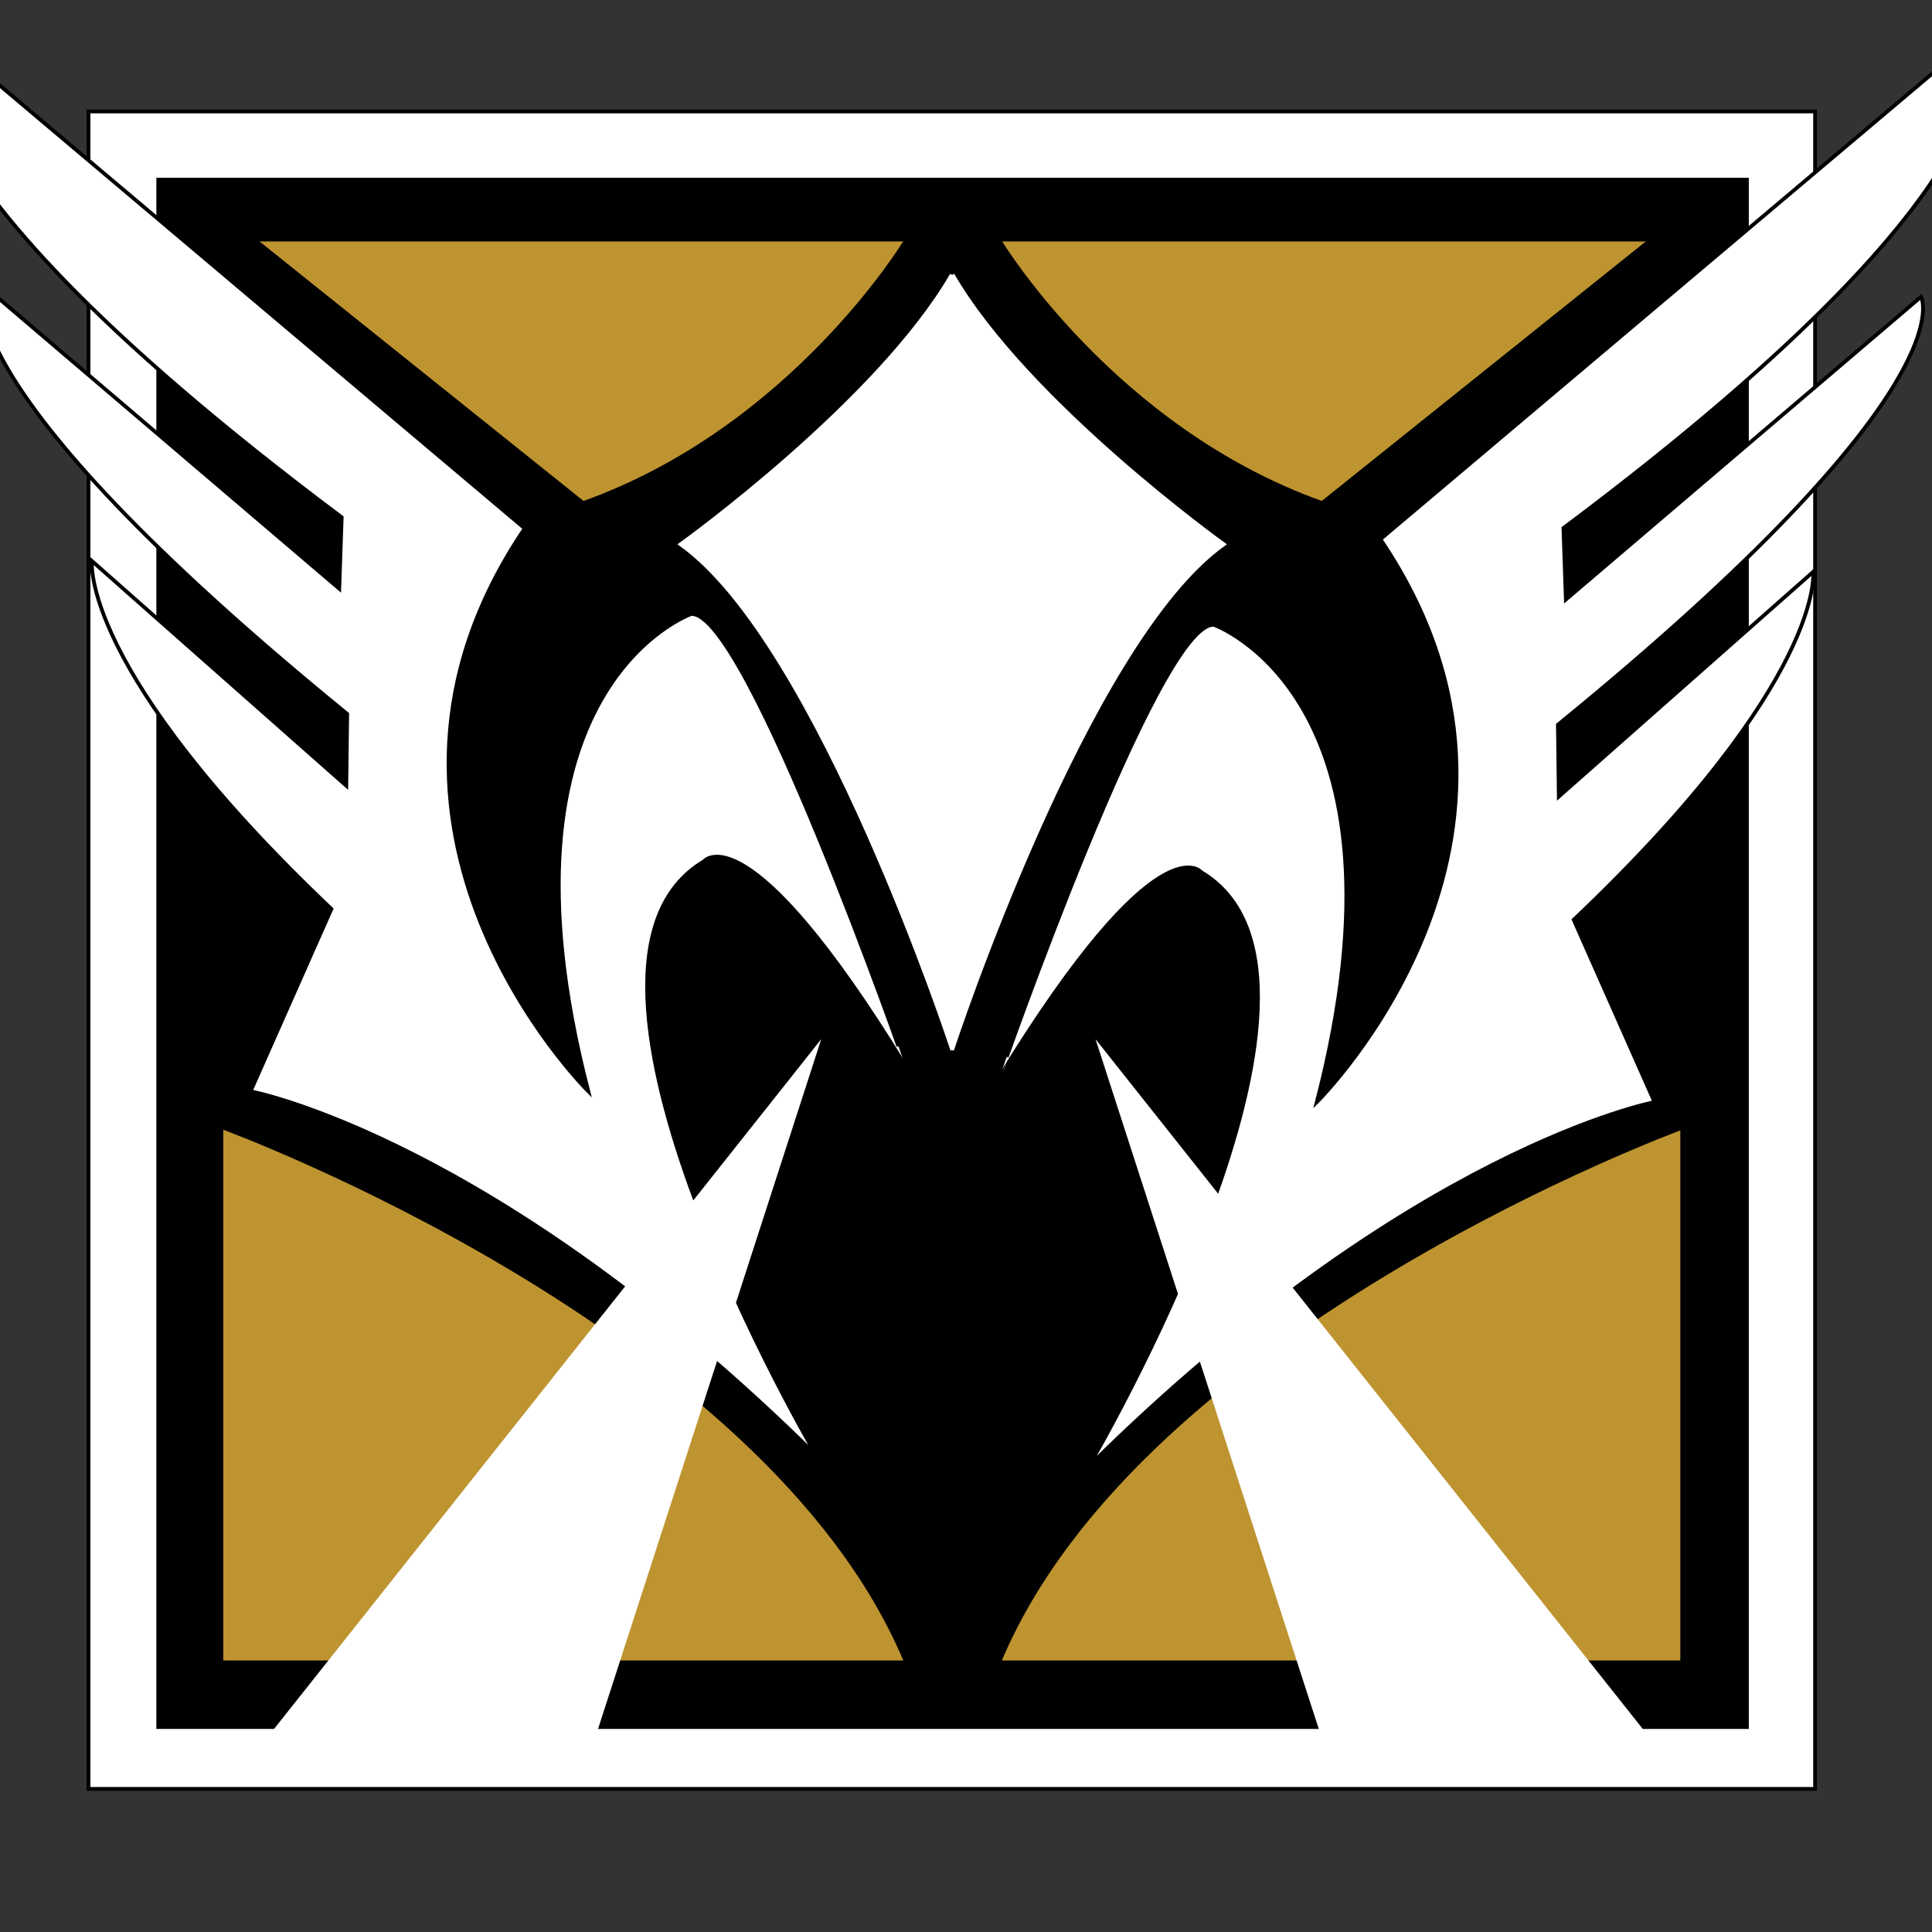 <?xml version="1.0" encoding="utf-8"?>
<!-- Generator: Adobe Illustrator 16.0.0, SVG Export Plug-In . SVG Version: 6.00 Build 0)  -->
<!DOCTYPE svg PUBLIC "-//W3C//DTD SVG 1.1//EN" "http://www.w3.org/Graphics/SVG/1.1/DTD/svg11.dtd">
<svg version="1.1" id="Layer_2" xmlns="http://www.w3.org/2000/svg" xmlns:xlink="http://www.w3.org/1999/xlink" x="0px" y="0px"
	 width="512px" height="512px" viewBox="0 0 512 512" enable-background="new 0 0 512 512" xml:space="preserve">
<rect x="0" y="0" width="512" height="512" fill="#333333" stroke="none"/>
<g>
	<rect x="23.454" y="29.538" fill="#FFFFFF" stroke="#000000" stroke-miterlimit="10" width="457.563" height="444.539"/>
	<rect x="41.941" y="47.605" stroke="#000000" stroke-miterlimit="10" width="421.008" height="410.084"/>
	<rect x="59.168" y="63.992" fill="#BE9431" width="386.135" height="376.05"/>
	<path stroke="#000000" stroke-miterlimit="10" d="M252.445,448.445l-12.519-8.403C202.618,351.387,59.168,298.865,59.168,298.865
		l-10.972-4.621V63.363l19.795,0.629l86.555,69.328c55.462-19.748,85.38-69.328,85.38-69.328l12.309-10.504l12.763,10.497
		c0,0,29.913,49.582,85.374,69.335l86.561-69.32l19.796-0.627l-0.021,230.881l-10.973,4.62c0,0-143.454,52.509-180.771,141.161
		l-12.52,8.402"/>
	<path fill="#FFFFFF" stroke="#000000" stroke-miterlimit="10" d="M183.184,162.717c0,0-55.038,19.338-27.289,126.476
		c0,0-70.6-69.737-16.832-149.157L-17.263,8.129c0,0-24.555,29.823,107.815,128.96l-0.647,18.92L-4.226,75.774
		c0,0-13.442,23.952,96.237,113.429l-0.239,19.024l-67.414-59.559c0,0-3.356,28.781,63.461,92.216l-21.421,48.323
		c0,0,64.708,12.175,150.017,96.613c0,0-76.493-129.82-29.859-157.559c0,0,11.342-14.289,53.371,54.192
		C239.927,282.455,197.89,161.874,183.184,162.717z"/>
	<path fill="#FFFFFF" stroke="#FFFFFF" stroke-miterlimit="10" d="M252.233,72.815c-19.747,34.034-71.848,71.43-71.848,71.43
		c36.556,26.05,71.85,133.613,71.85,133.613h0.21c0,0,35.294-107.563,71.849-133.614c0,0-52.101-37.396-71.849-71.429"/>
	<polygon fill="#FFFFFF" stroke="#FFFFFF" stroke-miterlimit="10" points="67.992,464.832 155.807,464.832 216.311,277.857 	"/>
	<path fill="#FFFFFF" stroke="#000000" stroke-miterlimit="10" d="M321.69,165.581c0,0,55.037,19.339,27.285,126.477
		c0,0,70.602-69.736,16.836-149.157L522.141,10.999c0,0,24.555,29.824-107.818,128.958l0.646,18.92l94.133-80.233
		c0,0,13.441,23.952-96.24,113.426l0.238,19.025l67.416-59.558c0,0,3.355,28.781-63.463,92.214l21.419,48.324
		c0,0-64.709,12.174-150.02,96.609c0,0,76.497-129.818,29.864-157.559c0,0-11.342-14.289-53.373,54.191
		C264.943,285.317,306.984,164.737,321.69,165.581z"/>
	<polygon fill="#FFFFFF" stroke="#FFFFFF" stroke-miterlimit="10" points="439.979,464.829 352.163,464.831 291.652,277.859 	"/>
</g>
</svg>

